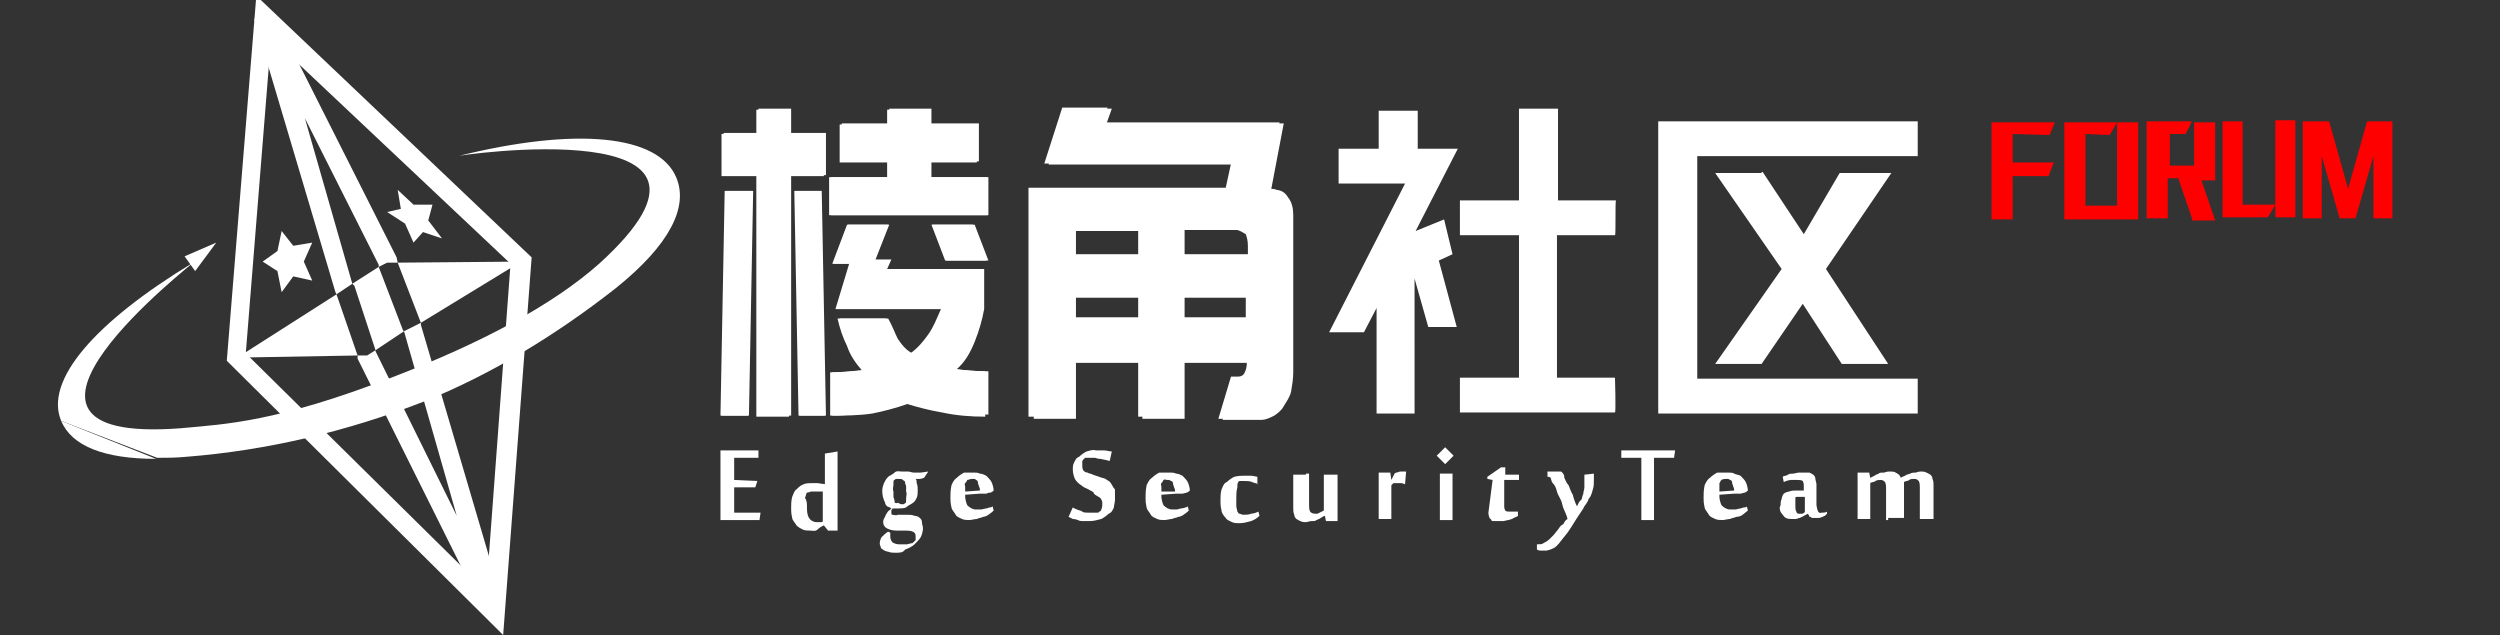 <?xml version="1.0" encoding="utf-8"?>
<!-- Generator: Adobe Illustrator 22.0.0, SVG Export Plug-In . SVG Version: 6.00 Build 0)  -->
<svg version="1.1" id="图层_1" xmlns="http://www.w3.org/2000/svg" xmlns:xlink="http://www.w3.org/1999/xlink" x="0px" y="0px"
	 viewBox="0 0 237 60.2" style="enable-background:new 0 0 237 60.2;" xml:space="preserve">
<rect x="0" y="0" width="237" height="60.2" fill="#333333" stroke="none"/>
<style type="text/css">
	.st0{fill:#FFFFFF;}
	.st1{fill:#FF0000;}
</style>
<title>logo</title>
<polygon class="st0" points="72,49.3 68.3,49.3 68.3,42.7 71.9,42.7 71.9,43.4 69.6,43.4 69.6,45.5 71.8,45.6 71.6,46.2 69.6,46.2 
	69.6,48.6 72.1,48.6 "/>
<path class="st0" d="M84.9,52.4c-0.2,0-0.5,0-0.7-0.1c-0.1,0-0.4-0.1-0.5-0.2c-0.1-0.1-0.2-0.1-0.2-0.2c0-0.1-0.1-0.2-0.1-0.4
	s0.1-0.5,0.2-0.6s0.4-0.4,0.6-0.5l0.2,0.1c0,0.1,0,0.2,0,0.2c0,0.1,0,0.1,0,0.2c0,0.2,0.1,0.4,0.2,0.5s0.4,0.2,0.6,0.2
	c0.1,0,0.2,0,0.4,0H86l0.4-0.1c0.1,0,0.1,0,0.2-0.1s0.1-0.1,0.2-0.2c0-0.1,0-0.2,0-0.4c0-0.4-0.4-0.5-0.9-0.5h-0.7
	c-0.4,0-0.7,0-1.1-0.2s-0.5-0.7-0.2-1.1c0-0.1,0.1-0.2,0.2-0.4c0.1-0.1,0.1-0.2,0.2-0.2c0.1-0.1,0.1-0.1,0.2-0.2
	c-0.1-0.1-0.2-0.1-0.4-0.2c-0.1-0.1-0.2-0.2-0.2-0.4c-0.1-0.1-0.1-0.2-0.2-0.5c-0.1-0.5-0.1-0.8,0.1-1.3c0.1-0.2,0.2-0.4,0.4-0.6
	c0.1-0.1,0.4-0.2,0.6-0.4s0.5-0.1,0.7-0.1s0.4,0,0.6,0c0.1,0,0.4,0.1,0.5,0.1h0.7l0.7-0.1l-0.4,0.6c-0.1,0-0.2,0.1-0.4,0.1
	s-0.2,0-0.4,0c0.1,0.1,0.1,0.2,0.1,0.4C87,46,87,46.3,87,46.5s0,0.5-0.1,0.7s-0.2,0.4-0.4,0.5c-0.1,0.1-0.4,0.2-0.6,0.4
	c-0.2,0.1-0.5,0.1-0.7,0.1h-0.4h-0.1h-0.1c0,0.1-0.1,0.1-0.1,0.2c0,0.1,0,0.1,0,0.2c0,0.1,0,0.2,0.1,0.2s0.4,0.1,0.5,0H86
	c0.2,0,0.5,0,0.7,0.1c0.2,0,0.4,0.1,0.5,0.2c0.1,0.1,0.2,0.2,0.2,0.4s0.1,0.4,0.1,0.6c0,0.2-0.1,0.6-0.2,0.8s-0.4,0.5-0.6,0.7
	s-0.6,0.4-0.9,0.5C85.6,52.4,85.3,52.4,84.9,52.4 M85.4,47.8c0.1,0,0.2,0,0.2,0c0.1,0,0.1,0,0.2-0.1c0.1,0,0.1-0.1,0.1-0.4
	s0.1-0.5,0-0.7c0-0.1,0-0.4,0-0.5s-0.1-0.2-0.1-0.4c0-0.1-0.1-0.1-0.2-0.2c-0.1-0.1-0.2-0.1-0.4-0.1s-0.1,0-0.2,0s-0.1,0-0.2,0.1
	c-0.1,0-0.1,0.1-0.1,0.4c0,0.2-0.1,0.5,0,0.7c0,0.1,0,0.2,0,0.5c0,0.1,0.1,0.2,0.1,0.4s0.1,0.2,0.2,0.2
	C85.2,47.6,85.3,47.8,85.4,47.8"/>
<path class="st0" d="M78.2,45.9c0-0.1,0-0.1,0-0.2v-0.1V43l1.2-0.2v7.5h-0.9l-0.4-0.5l0,0c-0.2,0.1-0.4,0.2-0.6,0.4
	s-0.5,0.1-0.7,0.1s-0.5,0-0.7-0.1s-0.4-0.2-0.6-0.4c-0.1-0.2-0.4-0.5-0.4-0.7C75,48.7,75,48.4,75,48.2c0-0.4,0-0.7,0.1-1.1
	c0.1-0.2,0.2-0.6,0.4-0.7c0.2-0.2,0.4-0.4,0.7-0.5c0.2-0.1,0.6-0.1,0.8-0.1h0.5L78.2,45.9 M76.5,48c0,0.4,0,0.8,0.2,1.1
	c0.1,0.2,0.4,0.4,0.7,0.4c0.1,0,0.2,0,0.4,0c0.1,0,0.2,0,0.2-0.1v-2.8c-0.2,0-0.4,0-0.6,0c-0.1,0-0.4,0-0.5,0s-0.2,0.1-0.4,0.1
	c-0.1,0.1-0.1,0.4-0.2,0.5C76.5,47.4,76.5,47.8,76.5,48"/>
<path class="st0" d="M92.3,44.8c0.2,0,0.4,0,0.6,0.1c0.2,0,0.4,0.1,0.6,0.2c0.1,0.1,0.4,0.4,0.5,0.6c0.1,0.2,0.2,0.6,0.2,0.8l0,0
	l-0.1,0.1c-0.1,0-0.1,0.1-0.2,0.1s-0.2,0-0.4,0.1c-0.1,0-0.4,0-0.6,0l-1.4,0.1v0.2c0,0.2,0.1,0.6,0.2,0.8c0.2,0.2,0.5,0.4,0.8,0.4
	c0.1,0,0.4,0,0.5,0s0.4-0.1,0.5-0.1s0.2-0.1,0.4-0.1c0.1,0,0.2-0.1,0.2-0.1l0.1,0.4c-0.1,0.1-0.2,0.2-0.5,0.4
	c-0.1,0.1-0.4,0.2-0.5,0.2c-0.2,0.1-0.4,0.1-0.6,0.2c-0.2,0-0.5,0.1-0.7,0.1s-0.5,0-0.7-0.1s-0.5-0.2-0.6-0.4s-0.4-0.5-0.4-0.7
	c-0.1-0.4-0.1-0.7-0.1-0.9c0-0.4,0-0.7,0.1-1.2c0.1-0.2,0.2-0.5,0.5-0.7c0.2-0.2,0.5-0.4,0.7-0.5C91.7,44.8,92,44.8,92.3,44.8
	 M91.7,45.5L91.7,45.5c-0.1,0.2-0.1,0.2-0.2,0.3c-0.1,0.1,0,0.2,0,0.4c0,0.1,0,0.2,0,0.4l1.4-0.1c0-0.1,0-0.2-0.1-0.4
	c0-0.1-0.1-0.2-0.1-0.4c0-0.1-0.1-0.2-0.2-0.2c0-0.1-0.1-0.1-0.2-0.1s-0.1,0-0.2,0S91.8,45.5,91.7,45.5"/>
<path class="st0" d="M105.7,47.4c0,0.2-0.1,0.5-0.1,0.7c-0.1,0.2-0.2,0.5-0.5,0.6c-0.2,0.2-0.5,0.4-0.7,0.5
	c-0.4,0.1-0.7,0.2-1.1,0.2c-0.2,0-0.4,0-0.6,0c-0.1,0-0.4,0-0.5-0.1c-0.1,0-0.2-0.1-0.5-0.1l-0.4-0.2l0.4-0.9
	c0.1,0.1,0.2,0.1,0.4,0.2s0.4,0.1,0.5,0.2c0.1,0.1,0.4,0.1,0.5,0.1s0.4,0,0.5,0s0.2,0,0.4,0c0.1,0,0.2,0,0.2-0.1
	c0.1,0,0.2-0.1,0.2-0.2c0.1-0.2,0.1-0.4,0.1-0.6c0-0.2-0.1-0.4-0.2-0.5s-0.4-0.2-0.6-0.4c0-0.2-0.2-0.2-0.5-0.4
	c-0.2-0.1-0.5-0.2-0.7-0.4c-0.2-0.1-0.5-0.4-0.6-0.6c-0.1-0.2-0.2-0.6-0.2-0.9c0-0.2,0-0.4,0.1-0.6c0.1-0.2,0.2-0.5,0.5-0.6
	c0.2-0.2,0.5-0.4,0.7-0.5c0.4-0.1,0.6-0.2,0.9-0.1c0.2,0,0.6,0,0.8,0s0.5,0.1,0.7,0.1l-0.2,0.9l-0.4-0.1l-0.5-0.1
	c-0.1,0-0.2,0-0.5-0.1h-0.4c-0.1,0-0.2,0-0.4,0s-0.2,0-0.2,0.1c-0.1,0-0.1,0.1-0.2,0.2c0,0.1,0,0.2,0,0.5c0,0.1,0,0.2,0.1,0.4
	c0.1,0.1,0.2,0.2,0.4,0.2c0.1,0.1,0.4,0.1,0.5,0.2l0.6,0.2c0.2,0.1,0.4,0.1,0.6,0.2c0.1,0.1,0.4,0.2,0.5,0.4
	c0.1,0.1,0.2,0.4,0.4,0.6C105.7,46.9,105.7,47.2,105.7,47.4"/>
<path class="st0" d="M110.9,44.8c0.2,0,0.4,0,0.6,0.1c0.2,0,0.4,0.1,0.6,0.2c0.1,0.1,0.4,0.4,0.5,0.6c0.1,0.2,0.2,0.6,0.2,0.8l0,0
	l-0.1,0.1c-0.1,0-0.1,0.1-0.2,0.1l-0.4,0.1c-0.1,0-0.4,0-0.6,0l-1.4,0.1v0.2c0,0.2,0.1,0.6,0.2,0.8c0.2,0.2,0.5,0.4,0.8,0.4
	c0.1,0,0.4,0,0.5,0c0.2-0.1,0.6-0.1,0.8-0.2c0.1,0,0.2-0.1,0.2-0.1l0.1,0.4c-0.1,0.1-0.2,0.2-0.5,0.4c-0.1,0.1-0.4,0.2-0.5,0.2
	c-0.2,0.1-0.4,0.1-0.6,0.2c-0.2,0-0.5,0.1-0.7,0.1s-0.5,0-0.7-0.1s-0.5-0.2-0.6-0.4s-0.4-0.5-0.4-0.7c-0.1-0.4-0.1-0.7-0.1-0.9
	c0-0.4,0-0.7,0.1-1.2c0.1-0.2,0.2-0.5,0.5-0.7c0.2-0.2,0.5-0.4,0.7-0.5C110.3,44.8,110.5,44.8,110.9,44.8 M110.3,45.5L110.3,45.5
	c-0.1,0.2-0.1,0.2-0.2,0.3c-0.1,0.1,0,0.2,0,0.4c0,0.1,0,0.2,0,0.4h1.3c0-0.1,0-0.2-0.1-0.4c0-0.1-0.1-0.2-0.1-0.4
	c0-0.1-0.1-0.2-0.2-0.2c-0.1-0.1-0.2-0.1-0.2-0.1c-0.1,0-0.1,0-0.2,0C110.4,45.4,110.3,45.5,110.3,45.5"/>
<path class="st0" d="M119.3,45.9c-0.2-0.1-0.4-0.1-0.6-0.2c-0.2-0.1-0.5-0.1-0.7-0.1c-0.1,0-0.2,0-0.4,0c-0.1,0-0.2,0-0.2,0.1
	c-0.1,0.1-0.1,0.2-0.1,0.5c-0.1,0.4-0.1,0.7-0.1,1.1c0,0.2,0,0.5,0,0.7c0,0.1,0.1,0.4,0.1,0.5c0.1,0.1,0.1,0.2,0.2,0.2
	s0.2,0.1,0.4,0.1c0.2,0,0.5,0,0.7-0.1c0.2,0,0.5-0.1,0.7-0.2l0.1,0.4c-0.2,0.2-0.5,0.4-0.8,0.5c-0.4,0.1-0.7,0.2-1.1,0.2
	c-0.2,0-0.5,0-0.7-0.1s-0.5-0.2-0.6-0.4c-0.2-0.2-0.4-0.5-0.4-0.7c-0.1-0.4-0.1-0.7-0.1-0.9c0-0.4,0-0.7,0.1-1.1
	c0.1-0.2,0.2-0.6,0.5-0.7c0.2-0.2,0.5-0.4,0.7-0.5c0.4-0.1,0.7-0.1,0.9-0.1c0.2,0,0.5,0,0.7,0s0.5,0.1,0.6,0.1v0.7H119.3z"/>
<path class="st0" d="M124.1,44.9v3c0,0.2,0,0.4,0.1,0.6c0.1,0.1,0.2,0.2,0.5,0.2c0.1,0,0.1,0,0.2,0l0.2-0.1l0.2-0.1l0.2-0.1V45h1.3
	v4.4h-1.1l-0.1-0.5l0,0c-0.1,0-0.2,0.1-0.4,0.2c-0.1,0.1-0.2,0.1-0.4,0.2c-0.1,0.1-0.2,0.1-0.5,0.1c-0.1,0-0.4,0.1-0.5,0.1
	s-0.4,0-0.5-0.1c-0.1,0-0.2-0.1-0.4-0.2c-0.1-0.1-0.2-0.2-0.2-0.4c-0.1-0.2-0.1-0.4-0.1-0.6V45h1.2v-0.1H124.1z"/>
<path class="st0" d="M133.2,45.9c-0.1,0-0.2-0.1-0.4-0.1c-0.1,0-0.2,0-0.4,0c-0.1,0-0.1,0-0.2,0h-0.1l-0.1,0.1l-0.1,0.1v3.2h-1.2
	v-4.4h1.1l0.1,0.7l0,0l0.1-0.2l0.1-0.2l0.1-0.2c0,0,0.1-0.1,0.2-0.1s0.2-0.1,0.4-0.1h0.5L133.2,45.9z"/>
<path class="st0" d="M137,42.4l0.8,0.8L137,44l-0.8-0.8L137,42.4z M137.7,49.3h-1.2v-4.4h1.2V49.3z"/>
<path class="st0" d="M141.5,45.5l-0.5-0.1v-0.2l1.3-0.9h0.4V45h1.3v0.5c-0.1,0-0.2,0-0.4,0h-0.5h-0.5V48c0,0.1,0,0.2,0.1,0.4
	c0.1,0.1,0.2,0.1,0.4,0.1h0.2h0.2h0.2h0.2v0.4c-0.1,0.1-0.2,0.1-0.4,0.2c-0.1,0.1-0.2,0.1-0.5,0.2c-0.1,0-0.4,0.1-0.5,0.1
	s-0.4,0-0.5,0s-0.2,0-0.4,0s-0.2,0-0.2-0.1c-0.1-0.1-0.1-0.1-0.2-0.2c0-0.1-0.1-0.2-0.1-0.5L141.5,45.5z"/>
<path class="st0" d="M147.9,51.4c-0.2,0.2-0.4,0.5-0.7,0.6c-0.2,0.1-0.5,0.2-0.7,0.2h-0.4c-0.1,0-0.2,0-0.4-0.1v-0.5h0.1
	c0.2,0,0.4,0,0.5-0.1c0.2-0.1,0.4-0.2,0.6-0.4c0.1-0.1,0.2-0.2,0.4-0.4l0.4-0.5c0.1-0.1,0.2-0.4,0.5-0.5c0.1-0.2,0.2-0.4,0.4-0.5
	c-0.1-0.5-0.4-0.9-0.5-1.4s-0.4-0.8-0.5-1.2s-0.2-0.6-0.4-0.8c-0.1-0.1-0.1-0.2-0.2-0.5c0,0-0.1-0.1-0.2-0.1h-0.1l0,0v-0.5h0.2h0.2
	h0.2h0.2c0.1,0,0.2,0,0.4,0s0.2,0.1,0.2,0.1c0.1,0.1,0.2,0.2,0.2,0.5c0.1,0.2,0.2,0.5,0.4,0.7c0.1,0.2,0.2,0.6,0.4,0.9
	c0.1,0.4,0.2,0.7,0.4,1.1l0,0c0.1-0.2,0.2-0.5,0.4-0.6c0.1-0.2,0.1-0.4,0.2-0.6c0-0.2,0.1-0.4,0.1-0.6s0-0.4,0-0.6
	c0-0.1,0-0.1,0-0.2v-0.2c0-0.1,0-0.1,0-0.1V45l0.9-0.1c0,0.1,0,0.2,0,0.2c0,0.1,0,0.2,0,0.4c0,0.4,0,0.6-0.1,0.9
	c-0.1,0.4-0.2,0.7-0.4,0.9c-0.1,0.4-0.4,0.6-0.5,0.9l-0.6,0.9l-0.5,0.8l-0.4,0.6l-0.4,0.5l-0.4,0.5"/>
<polygon class="st0" points="155.6,49.3 155.6,43.4 153.7,43.4 153.7,42.7 158.8,42.7 158.7,43.4 156.8,43.4 156.8,49.3 "/>
<path class="st0" d="M163.8,44.8c0.2,0,0.5,0,0.6,0.1c0.2,0.1,0.4,0.1,0.6,0.2c0.1,0.1,0.4,0.4,0.5,0.6c0.1,0.2,0.2,0.6,0.2,0.8l0,0
	l-0.1,0.1c-0.1,0-0.1,0.1-0.2,0.1l-0.4,0.1c-0.1,0-0.4,0-0.6,0l-1.4,0.1v0.2c0,0.2,0.1,0.6,0.2,0.8c0.2,0.2,0.5,0.4,0.8,0.4
	c0.1,0,0.4,0,0.5,0s0.4-0.1,0.5-0.1s0.2-0.1,0.4-0.1s0.2-0.1,0.2-0.1l0.1,0.4l-0.5,0.4c-0.1,0.1-0.4,0.2-0.6,0.2
	c-0.2,0.1-0.4,0.1-0.6,0.2c-0.2,0-0.5,0.1-0.7,0.1s-0.5,0-0.7-0.1s-0.5-0.2-0.6-0.4s-0.4-0.5-0.4-0.7c-0.1-0.4-0.1-0.7-0.1-0.9
	c0-0.4,0-0.7,0.1-1.2c0.1-0.2,0.2-0.5,0.5-0.7c0.2-0.2,0.5-0.4,0.7-0.5C163.2,44.8,163.4,44.8,163.8,44.8 M163.2,45.5l-0.1,0.1
	c0,0.1-0.1,0.2-0.1,0.2c0,0.1,0,0.2,0,0.4c0,0.1,0,0.2,0,0.4l1.4-0.1c0-0.1,0-0.2-0.1-0.4c0-0.1-0.1-0.2-0.1-0.4
	c0-0.1-0.1-0.2-0.2-0.2c-0.1-0.1-0.2-0.1-0.2-0.1c-0.1,0-0.1,0-0.2,0C163.3,45.4,163.2,45.5,163.2,45.5"/>
<path class="st0" d="M172.7,48.6c0.1,0,0.4,0,0.5-0.1v0.2c-0.1,0.1-0.1,0.1-0.2,0.2c-0.1,0-0.2,0.1-0.2,0.1c-0.1,0-0.2,0.1-0.4,0.1
	s-0.2,0-0.4,0c-0.1,0-0.2,0-0.2,0c-0.1,0-0.1-0.1-0.2-0.1c-0.1,0-0.1-0.1-0.1-0.1c0-0.1-0.1-0.1-0.1-0.2l-0.4,0.2
	c-0.1,0.1-0.2,0.1-0.4,0.2c-0.1,0-0.2,0.1-0.4,0.1c-0.1,0-0.2,0-0.4,0c-0.4,0-0.6-0.1-0.8-0.4c-0.2-0.2-0.4-0.6-0.2-0.9
	c0-0.2,0-0.4,0.1-0.6c0-0.1,0.1-0.4,0.2-0.5c0.1-0.1,0.4-0.2,0.5-0.2c0.2-0.1,0.5-0.1,0.7-0.1h0.7V46c0-0.1,0-0.2-0.1-0.4
	c-0.1-0.1-0.4-0.1-0.5-0.1c-0.2,0-0.4,0-0.6,0s-0.5,0.1-0.7,0.2l-0.1-0.5c0.1-0.1,0.4-0.1,0.5-0.2c0.1-0.1,0.4-0.1,0.5-0.1l0.5-0.1
	c0.1,0,0.4,0,0.5,0c0.2,0,0.4,0,0.5,0s0.2,0.1,0.4,0.2c0.1,0.1,0.2,0.2,0.2,0.4c0,0.1,0.1,0.4,0.1,0.5v2
	C172.3,48.5,172.4,48.7,172.7,48.6 M171.1,48.5L171.1,48.5c0-0.2,0-0.3,0-0.5s0-0.2,0-0.4v-0.5c-0.2,0-0.5,0-0.7,0
	c-0.1,0-0.2,0-0.2,0.1v0.1v0.1c0,0.1,0,0.1,0,0.2V48c0,0.1,0,0.4,0.1,0.5c0,0.1,0.1,0.2,0.2,0.2c0.1,0,0.2,0,0.4,0
	C171,48.6,171.1,48.6,171.1,48.5"/>
<path class="st0" d="M178.8,49.3v-3c0-0.2,0-0.4-0.1-0.6c-0.1-0.1-0.2-0.2-0.4-0.2c-0.1,0-0.4,0-0.5,0.1s-0.4,0.1-0.5,0.2v3.4h-1.2
	v-4.4h1.1l0.1,0.5l0,0l0.4-0.2c0.1-0.1,0.2-0.1,0.4-0.2c0.1-0.1,0.2-0.1,0.5-0.1c0.1,0,0.2-0.1,0.5-0.1c0.2,0,0.5,0,0.6,0.1
	c0.2,0.1,0.4,0.2,0.5,0.5c0.1-0.1,0.2-0.1,0.4-0.2c0.1-0.1,0.2-0.1,0.5-0.2c0.1-0.1,0.4-0.1,0.5-0.1s0.2-0.1,0.5-0.1
	c0.1,0,0.4,0,0.5,0.1c0.1,0,0.2,0.1,0.4,0.2c0.1,0.1,0.2,0.2,0.2,0.4c0.1,0.2,0.1,0.4,0.1,0.6v3.2H182v-3c0-0.2,0-0.4-0.1-0.6
	c-0.1-0.1-0.2-0.2-0.4-0.2s-0.4,0-0.5,0.1s-0.4,0.1-0.5,0.2v3.4H179v0.2H178.8z"/>
<path class="st0" d="M74.7,12.7h3.4v4h-3.3v22.8h-3.1V16.7h-3.3v-4h3.3v-2.3h3.1L74.7,12.7z M68.7,18.1h2.6l-0.4,21.3h-2.6
	L68.7,18.1z M77.8,18.1l0.4,21.3h-2.5l-0.4-21.3C75.3,18.1,77.8,18.1,77.8,18.1z M93.2,29.3c-0.2,1.1-0.5,2.1-0.9,3.1
	c-0.5,0.9-0.9,1.9-1.7,2.6c0.8,0.1,1.8,0.2,2.8,0.2v4.3c-1.4,0-2.7-0.1-4.1-0.4c-1.2-0.2-2.3-0.5-3.3-0.8c-1.1,0.4-2.3,0.7-3.3,0.9
	c-1.3,0.2-2.6,0.2-4,0.2v-4.1c0.9,0,2-0.1,3-0.2c-0.6-0.7-1.1-1.4-1.4-2.3c-0.4-0.8-0.7-1.7-0.9-2.6H84c0.2,0.6,0.6,1.3,0.9,1.9
	c0.4,0.6,0.8,1.1,1.4,1.4c0.7-0.5,1.2-1.1,1.7-1.8c0.5-0.7,0.8-1.5,1.2-2.4h-10l1.3-4.3H79l1.4-3.7h3.8l-1.3,3.4h1.5L84,25.6h9.2
	L93.2,29.3z M88.1,16.8h5.5v3.6h-15v-3.6h5.5v-1.4h-4.5v-3.6h4.5v-1.4h4v1.4h4.5v3.6h-4.5V16.8z M92.2,21.3l1.3,3.4h-3.9l-1.3-3.4
	H92.2z"/>
<path class="st0" d="M116.6,17.9l0.5-2.3H99.4l1.7-5.3h4.3l-0.5,1.4h16.8l-1.2,6.3h0.4c0.5,0,0.9,0.2,1.2,0.7
	c0.4,0.5,0.5,1.1,0.5,1.7v14.9c0,0.6-0.1,1.2-0.2,1.8c-0.1,0.5-0.4,0.9-0.7,1.4c-0.2,0.4-0.6,0.7-0.9,0.9c-0.4,0.2-0.8,0.4-1.2,0.4
	h-3.7l1.2-4h0.7c0.2,0,0.5-0.1,0.6-0.4c0.2-0.2,0.2-0.6,0.2-0.9v-0.1h-6.3v5.3h-4v-5.3H102v5.3h-4V17.9H116.6z M102,24.2h6.3v-2.3
	H102V24.2z M108.3,28.2H102v1.9h6.3V28.2z M117.5,21.8h-5.2v2.4h6.3v-0.9c0-0.4-0.1-0.7-0.2-1.1C118.1,22,117.9,21.8,117.5,21.8
	 M118.6,28.2h-6.3v1.9h6.3V28.2z"/>
<path class="st0" d="M75,12.6h3.3v4H75v22.8h-3.1V16.6h-3.3v-4h3.3v-2.3H75V12.6z M68.8,18.1h2.6L71,39.4h-2.6L68.8,18.1z
	 M77.9,18.1l0.4,21.3h-2.5l-0.4-21.3C75.4,18.1,77.9,18.1,77.9,18.1z M93.3,29.3c-0.2,1.1-0.5,2.1-0.9,3.1s-0.9,1.9-1.7,2.6
	c0.8,0.1,1.8,0.2,3,0.2v4.1c-1.5,0-2.8-0.1-4.1-0.4c-1.2-0.2-2.4-0.5-3.3-0.8c-0.9,0.4-2.1,0.7-3.3,0.9c-1.2,0.2-2.6,0.4-4.1,0.4
	v-4.1c1.1,0,2-0.1,3-0.2c-0.6-0.7-1.1-1.4-1.4-2.3c-0.4-0.8-0.7-1.7-0.9-2.6h4.6c0.4,0.7,0.6,1.3,0.9,1.9c0.4,0.6,0.8,1.1,1.4,1.4
	c0.7-0.5,1.2-1.1,1.7-1.8c0.4-0.7,0.8-1.4,1.1-2.4h-10l1.3-4.3h-1.7l1.4-3.7h4L83,24.6h1.5l-0.4,0.9h9.2
	C93.3,25.5,93.3,29.3,93.3,29.3z M88.2,16.8h5.5v3.6H78.8v-3.6h5.5v-1.5h-4.5v-3.6h4.5v-1.4h4v1.4h4.5v3.6h-4.5v1.5H88.2z
	 M92.4,21.3l1.3,3.4h-4l-1.3-3.4H92.4z M116.2,17.8l0.5-2.3H99l1.7-5.3h4.3l-0.5,1.4h16.8l-1.2,6.3h0.4c0.5,0,0.8,0.2,1.2,0.7
	c0.4,0.5,0.5,0.9,0.5,1.7v14.9c0,0.7-0.1,1.3-0.2,1.8c-0.1,0.6-0.4,1.1-0.7,1.4c-0.4,0.5-0.6,0.7-0.9,0.9c-0.5,0.2-0.8,0.4-1.2,0.4
	h-3.7l1.2-4h0.7c0.2,0,0.5-0.1,0.6-0.4c0.1-0.2,0.2-0.5,0.2-0.9v-0.1h-6.3v5.2h-4v-5.3h-6.4v5.3h-4V17.8H116.2z M101.6,24.1h6.3
	v-2.3h-6.3V24.1z M107.9,28.2h-6.3v1.9h6.3V28.2z M117.2,21.8H112v2.3h6.3v-0.8c0-0.5-0.1-0.8-0.2-1.1
	C117.6,21.9,117.4,21.8,117.2,21.8 M118.1,28.2h-6.3v1.9h6.3V28.2z M134.1,39.2h-3.6v-10l-1.2,2.3H126l7.2-14.1h-6.3v-3.3h3.8v-3.6
	h3.7v3.6h3.8l-4,7.8l2.7-1.1l0.8,3.3l-1.3,0.6l1.7,6.3h-2.7l-1.3-4.6L134.1,39.2L134.1,39.2z M153.1,22.3h-5.5v13.5h5.5
	c0,0,0.1,3.3,0,3.3h-14.7v-3.3h5.6V22.3h-5.6V19h5.6v-8.7h3.7V19h5.5C153.1,19,153.2,22.3,153.1,22.3z M181.7,39.2h-24.5
	c0-4.5,0-9,0-13.4s0-9.8,0-14.3h1.1h23.5v3.3h-20.9v21.1h20.9v3.3H181.7z M167.1,16.3l3.9,5.9l3.4-5.8h4.9l-6.2,9.1l5.9,9h-4.4
	l-3.7-5.7l-3.9,5.7h-4.4l6.3-9l-6.3-9.1h4.4v-0.1H167.1z"/>
<polygon class="st0" points="22.5,33.9 33.9,33.7 31.9,27.9 "/>
<polygon class="st0" points="35.9,25.3 33.4,26.9 33.6,27.1 35.6,33.2 38.3,31.4 38.2,31.3 "/>
<polygon class="st0" points="49.4,24.8 37.7,24.9 39.9,30.6 "/>
<polygon class="st0" points="28.9,11.2 35.9,25.1 35.9,25.3 36.7,24.9 37.7,24.9 37.6,24.4 37.6,24.4 25.9,1.2 24.1,1.8 31.8,27.7 
	31.9,27.9 33.4,26.9 "/>
<polygon class="st0" points="47.7,57.3 39.9,30.8 39.9,30.6 38.3,31.4 43.3,48.9 35.6,33.3 35.6,33.2 34.8,33.7 33.9,33.7 33.9,34 
	46.1,58.5 47.7,57.6 47.4,57.3 "/>
<polygon class="st0" points="26.7,21.9 27.8,23.3 29.6,23 28.8,24.8 29.6,26.6 27.8,26.2 26.7,27.7 26.3,25.7 24.9,24.8 26.3,23.8 
	"/>
<polygon class="st0" points="37.7,18 39.2,19.4 41,19.4 40.6,20.9 41.9,22.6 40.1,22 39.2,23 38.4,21.2 36.7,20.1 38,19.8 "/>
<path class="st0" d="M47.7,60.2l-26.2-26l2.8-34.6l26.1,24.8L47.7,60.2z M23.3,33.5l22.8,22.5l2.3-31L25.7,3.6L23.3,33.5z"/>
<path class="st0" d="M5.8,39.9c-1.6-3.8,3.1-9.3,12.5-15c0.4-0.2-22.4,17.3-1.2,15.7c4.4-0.4,9.1-0.6,20-4.8
	c8.6-3.3,15.3-6.9,19.7-10.8c16.2-14.7-14-10.2-13.4-10.2c11.3-2.8,19-2,20.7,2c1.2,2.8-0.6,6.4-5.7,10.5
	c-5.6,4.4-11.8,8.2-18.3,10.8c-7.2,2.8-14.8,4.6-22.4,5.2c-1,0.1-1.9,0.1-2.8,0.1"/>
<path class="st0" d="M14.8,43.5c-4.9,0-8-1.2-9-3.6"/>
<polygon class="st0" points="20.5,23 17.5,24.3 18.5,25.7 "/>
<path class="st1" d="M190.8,12.7v2.7h3.9l-0.5,1.3h-3.4v4.1h-2v-9.2h6l-0.5,1.2L190.8,12.7z"/>
<path class="st1" d="M197.7,12.7v6.8h3v-7.9h2v9.2h-7v-9.2h5l-0.7,1.2L197.7,12.7z"/>
<path class="st1" d="M207.8,20.7l-1.3-3.8h-1v3.8h-2v-9.2h4.3l-0.6,1.2h-1.5v3h2.3v-4.1h2v5.5h-1.3l1.3,3.8h-2.2V20.7z"/>
<path class="st1" d="M212.6,19.4h3.1l-0.7,1.2h-4.3v-9.1h1.9V19.4z M215.7,11.4h1.9v9.2h-1.9V11.4L215.7,11.4z"/>
<path class="st1" d="M226.8,20.7H225v-5.9l-1.7,5.9h-1.5l-1.7-5.9v5.9h-1.8v-9.2h2.5l1.8,6.4l1.8-6.4h2.4V20.7z"/>
</svg>
